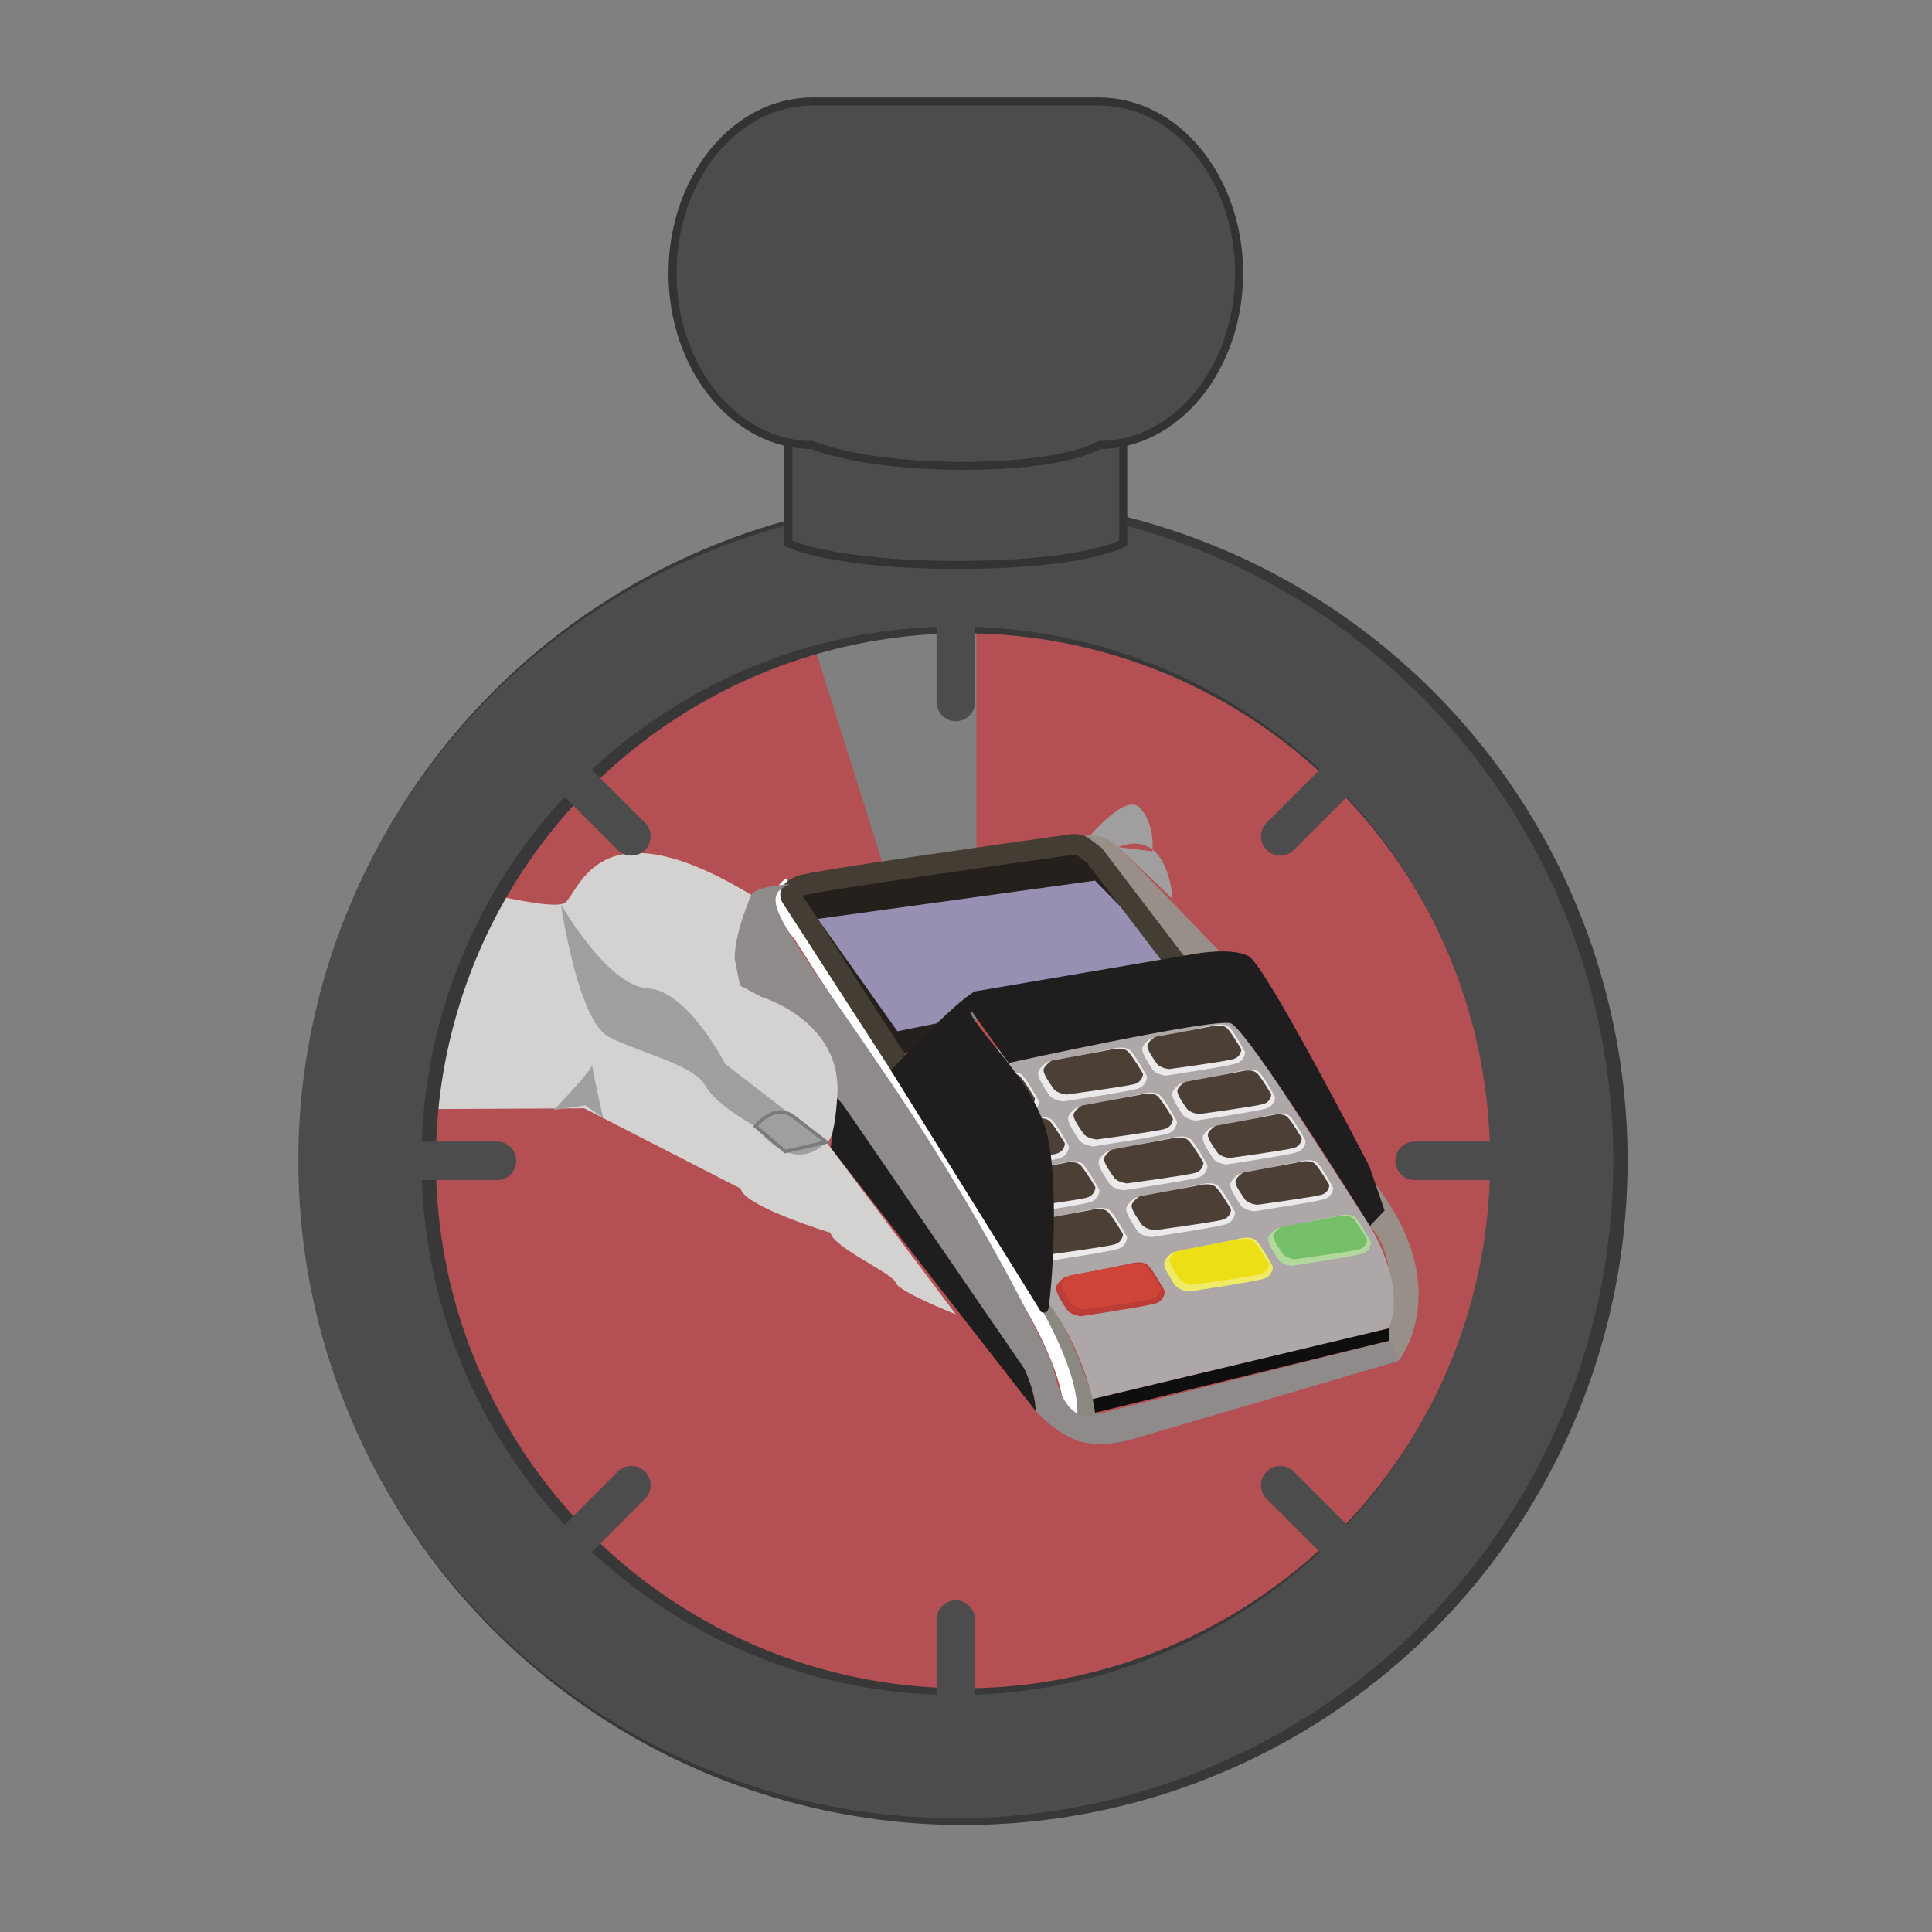 <?xml version="1.0" encoding="utf-8"?>
<!-- Generator: Adobe Illustrator 16.0.0, SVG Export Plug-In . SVG Version: 6.00 Build 0)  -->
<!DOCTYPE svg PUBLIC "-//W3C//DTD SVG 1.1//EN" "http://www.w3.org/Graphics/SVG/1.1/DTD/svg11.dtd">
<svg version="1.1" id="Layer_1" xmlns="http://www.w3.org/2000/svg" xmlns:xlink="http://www.w3.org/1999/xlink" x="0px" y="0px"
	 width="200px" height="200px" viewBox="0 0 200 200" enable-background="new 0 0 200 200" xml:space="preserve">
<rect x="0" y="0" width="200" height="200" fill="#808080" stroke="none"/>
<g>
	<path opacity="0.5" fill="#E81F29" d="M101.078,62.815c31.672,0,57.35,25.677,57.35,57.349s-25.678,57.349-57.35,57.349
		c-31.672,0-57.348-25.677-57.348-57.349c0-25.664,16.859-47.392,40.106-54.711l17.242,54.711V62.815"/>
	<g>
		<path fill="#A09E9E" d="M119.293,88.128c0,0,0.332-2.653-1.238-4.466c-1.568-1.812-5.836,3.582-5.836,3.582l3.539,0.441
			c5.281-2.034,5.615,5.371,5.615,5.371l-5.615-5.371"/>
		<path fill="#26201C" d="M80.383,92.647l32.773-5.015l10.854,12.146c0,0-9.02,3.5-13.057,3.971
			c-4.035,0.47-9.627-1.688-15.029,4.697l-5.835,1.462L80.383,92.647z"/>
		<path fill="#9890B2" d="M84.654,95.127l28.694-3.965l8.445,8.599c0,0-7.67,2.456-11.119,2.743
			c-3.447,0.289-8.268-1.391-12.797,3.253l-4.975,0.996L84.654,95.127z"/>
		<path fill="none" stroke="#333333" stroke-width="0.713" stroke-miterlimit="10" d="M60.474,114.734c0,0,1.282-3.079,0.695-5.574
			s-0.602-5.439-0.602-5.439"/>
		<path fill="#8B8781" d="M106.713,134.783c0,0,4.934,8.948,4.041,13.526l3.453-0.468c0,0-3.039-9.906-5.533-12.728
			S106.713,134.783,106.713,134.783z"/>
		<path fill="#989088" d="M112.307,86.537c0,0,1.75-0.477,3.451,1.148c1.699,1.627,10.488,10.807,10.488,10.807l-4.258,0.521
			L112.307,86.537z"/>
		<path fill="none" stroke="#FFFFFF" stroke-width="1.426" stroke-miterlimit="10" d="M110.641,147.397
			c0,0,1.391-2.811-3.488-11.623c-4.879-8.812-24.4-39.09-24.4-39.09s-3.416-3.574-0.973-5.155"/>
		<path fill="#1E1E1E" d="M85.995,118.823l21.218,27.249c0,0,0.023-3.051-2.697-7.162S86.67,113.514,86.67,113.514L85.995,118.823z"
			/>
		<path fill="none" stroke="#443D33" stroke-width="2.139" stroke-miterlimit="10" d="M93.932,111.456L81.885,92.835
			c0,0-0.371-0.62,1.043-1.163c1.234-0.472,22.574-3.485,28.029-4.25c0.805-0.113,1.271,0.327,1.271,0.327l1.072,0.814
			l10.041,13.186"/>
		<path fill="#989088" d="M141.816,126.91c0,0,1.561,1.402,1.971,4.597c0.408,3.194-0.031,6.014-0.031,6.014l-0.109,0.885
			l1.125,2.492c0,0,5.99-7.38-2.369-18.288"/>
		<path fill="#ADA7A7" d="M143.756,137.521l-30.639,7.312c0,0-0.523-2.346-1.807-5.181c-0.77-1.702-1.812-3.578-3.182-5.23
			c-3.877-4.683-10.958-21.215-10.958-21.215l-1.231-3.449l31.371-5.273l14.506,22.426
			C141.816,126.91,145.666,132.999,143.756,137.521z"/>
		<path fill="#BB3D37" d="M110.258,132.188l6.66-1.363c0,0,1.432-0.449,2.033,0.254c0.602,0.701,1.643,2.607,1.643,2.607
			s-0.02,0.939-0.943,1.242s-7.762,1.331-7.762,1.331s-1.098-0.124-1.467-0.706c-0.369-0.581-1.033-1.54-1.107-2.123
			C109.24,132.847,110.258,132.188,110.258,132.188z"/>
		<path fill="#CE4438" d="M110.73,132.034l6.068-1.129c0,0,1.305-0.376,1.857,0.232c0.553,0.607,1.514,2.254,1.514,2.254
			s-0.01,0.808-0.852,1.062c-0.838,0.254-7.07,1.094-7.07,1.094s-1.004-0.114-1.346-0.617c-0.34-0.505-0.951-1.331-1.023-1.834
			C109.809,132.593,110.73,132.034,110.73,132.034z"/>
		<path fill="#EFEB66" d="M121.445,129.633l6.66-1.363c0,0,1.432-0.448,2.033,0.254c0.602,0.701,1.641,2.609,1.641,2.609
			s-0.018,0.938-0.941,1.24c-0.922,0.304-7.76,1.331-7.76,1.331s-1.098-0.124-1.469-0.706c-0.369-0.582-1.031-1.539-1.105-2.122
			C120.428,130.291,121.445,129.633,121.445,129.633z"/>
		<path fill="#EDDF16" d="M121.918,129.479l6.068-1.129c0,0,1.305-0.376,1.855,0.231c0.555,0.608,1.516,2.255,1.516,2.255
			s-0.01,0.807-0.85,1.062s-7.072,1.094-7.072,1.094s-1.004-0.115-1.346-0.617c-0.34-0.504-0.951-1.331-1.023-1.834
			C120.996,130.037,121.918,129.479,121.918,129.479z"/>
		<path fill="#B2D99D" d="M132.172,127.173l6.291-1.298c0,0,1.354-0.425,1.92,0.239c0.568,0.667,1.549,2.476,1.549,2.476
			s-0.018,0.891-0.889,1.178c-0.873,0.288-7.332,1.268-7.332,1.268s-1.037-0.115-1.387-0.669c-0.35-0.553-0.975-1.461-1.043-2.015
			C131.211,127.798,132.172,127.173,132.172,127.173z"/>
		<path fill="#76BF69" d="M132.619,127.025l5.73-1.074c0,0,1.232-0.357,1.754,0.219c0.521,0.577,1.43,2.139,1.43,2.139
			s-0.01,0.766-0.805,1.008c-0.793,0.241-6.68,1.04-6.68,1.04s-0.947-0.106-1.27-0.583c-0.322-0.479-0.898-1.263-0.967-1.74
			C131.746,127.557,132.619,127.025,132.619,127.025z"/>
		<path fill="#ECE9EC" d="M106.338,126.55l6.66-1.363c0,0,1.434-0.447,2.033,0.254c0.602,0.702,1.643,2.61,1.643,2.61
			s-0.018,0.937-0.941,1.239c-0.924,0.304-7.762,1.332-7.762,1.332s-1.1-0.123-1.469-0.706c-0.369-0.582-1.031-1.54-1.105-2.123
			C105.32,127.209,106.338,126.55,106.338,126.55z"/>
		<path fill="#4C3F35" d="M106.811,126.396l6.068-1.128c0,0,1.305-0.376,1.857,0.231s1.516,2.255,1.516,2.255
			s-0.012,0.807-0.852,1.061c-0.842,0.255-7.072,1.094-7.072,1.094s-1.004-0.114-1.346-0.616c-0.342-0.504-0.949-1.332-1.021-1.834
			C105.887,126.954,106.811,126.396,106.811,126.396z"/>
		<path fill="#ECE9EC" d="M117.525,123.996l6.66-1.364c0,0,1.434-0.447,2.035,0.253c0.6,0.703,1.641,2.609,1.641,2.609
			s-0.02,0.938-0.941,1.241c-0.924,0.304-7.762,1.331-7.762,1.331s-1.1-0.123-1.469-0.705c-0.369-0.583-1.031-1.54-1.105-2.125
			C116.508,124.652,117.525,123.996,117.525,123.996z"/>
		<path fill="#4C3F35" d="M118,123.841l6.068-1.129c0,0,1.303-0.376,1.855,0.231c0.555,0.607,1.516,2.255,1.516,2.255
			s-0.012,0.807-0.852,1.062c-0.84,0.254-7.072,1.093-7.072,1.093s-1.004-0.113-1.344-0.617c-0.342-0.503-0.951-1.331-1.023-1.834
			C117.076,124.399,118,123.841,118,123.841z"/>
		<path fill="#ECE9EC" d="M128.252,121.535l6.293-1.299c0,0,1.352-0.425,1.918,0.24c0.568,0.666,1.549,2.475,1.549,2.475
			s-0.018,0.891-0.889,1.179c-0.873,0.289-7.332,1.267-7.332,1.267s-1.037-0.116-1.387-0.668c-0.348-0.553-0.973-1.461-1.043-2.015
			C127.291,122.159,128.252,121.535,128.252,121.535z"/>
		<path fill="#4C3F35" d="M128.699,121.388l5.73-1.073c0,0,1.232-0.358,1.754,0.219c0.521,0.575,1.43,2.138,1.43,2.138
			s-0.01,0.766-0.805,1.007c-0.793,0.242-6.68,1.042-6.68,1.042s-0.947-0.107-1.27-0.584c-0.322-0.479-0.896-1.263-0.965-1.74
			C127.828,121.918,128.699,121.388,128.699,121.388z"/>
		<path fill="#ECE9EC" d="M103.484,121.705l6.66-1.364c0,0,1.434-0.448,2.033,0.254s1.641,2.608,1.641,2.608
			s-0.018,0.938-0.939,1.24c-0.924,0.305-7.762,1.332-7.762,1.332s-1.1-0.123-1.471-0.706c-0.369-0.582-1.031-1.539-1.105-2.123
			C102.467,122.361,103.484,121.705,103.484,121.705z"/>
		<path fill="#4C3F35" d="M103.957,121.55l6.068-1.129c0,0,1.305-0.376,1.857,0.231c0.551,0.608,1.514,2.255,1.514,2.255
			s-0.01,0.807-0.852,1.061c-0.838,0.255-7.07,1.094-7.07,1.094s-1.004-0.113-1.346-0.617c-0.342-0.503-0.951-1.33-1.023-1.833
			C103.033,122.107,103.957,121.55,103.957,121.55z"/>
		<path fill="#ECE9EC" d="M114.67,119.148l6.662-1.363c0,0,1.434-0.448,2.033,0.254c0.602,0.701,1.641,2.608,1.641,2.608
			s-0.018,0.938-0.941,1.241c-0.922,0.303-7.76,1.331-7.76,1.331s-1.1-0.123-1.469-0.706c-0.371-0.581-1.033-1.539-1.107-2.123
			S114.67,119.148,114.67,119.148z"/>
		<path fill="#4C3F35" d="M115.145,118.994l6.068-1.129c0,0,1.305-0.375,1.857,0.232s1.514,2.254,1.514,2.254
			s-0.01,0.808-0.85,1.062c-0.84,0.255-7.072,1.093-7.072,1.093s-1.004-0.112-1.346-0.616c-0.34-0.504-0.949-1.331-1.021-1.834
			S115.145,118.994,115.145,118.994z"/>
		<path fill="#ECE9EC" d="M125.396,116.689l6.293-1.299c0,0,1.352-0.426,1.92,0.239c0.568,0.667,1.549,2.476,1.549,2.476
			s-0.02,0.891-0.891,1.177c-0.871,0.289-7.33,1.269-7.33,1.269s-1.037-0.116-1.387-0.67c-0.35-0.552-0.973-1.46-1.045-2.014
			C124.438,117.312,125.396,116.689,125.396,116.689z"/>
		<path fill="#4C3F35" d="M125.846,116.542l5.73-1.075c0,0,1.232-0.357,1.754,0.219s1.43,2.139,1.43,2.139s-0.012,0.766-0.805,1.007
			c-0.793,0.242-6.68,1.042-6.68,1.042s-0.947-0.106-1.27-0.585c-0.322-0.477-0.896-1.262-0.965-1.738
			S125.846,116.542,125.846,116.542z"/>
		<path fill="#ECE9EC" d="M100.324,117.161l6.661-1.365c0,0,1.434-0.446,2.035,0.254c0.598,0.703,1.639,2.61,1.639,2.61
			s-0.018,0.938-0.939,1.24c-0.924,0.305-7.762,1.332-7.762,1.332s-1.099-0.124-1.469-0.707c-0.37-0.581-1.032-1.539-1.106-2.123
			C99.306,117.818,100.324,117.161,100.324,117.161z"/>
		<path fill="#4C3F35" d="M100.796,117.006l6.069-1.128c0,0,1.305-0.377,1.857,0.231c0.553,0.607,1.514,2.255,1.514,2.255
			s-0.01,0.806-0.852,1.061c-0.84,0.255-7.07,1.093-7.07,1.093s-1.006-0.112-1.345-0.616c-0.342-0.504-0.951-1.332-1.023-1.834
			C99.874,117.564,100.796,117.006,100.796,117.006z"/>
		<path fill="#ECE9EC" d="M111.51,114.605l6.662-1.364c0,0,1.434-0.447,2.033,0.254c0.602,0.702,1.641,2.608,1.641,2.608
			s-0.018,0.938-0.939,1.241c-0.924,0.304-7.762,1.332-7.762,1.332s-1.1-0.123-1.471-0.706c-0.369-0.582-1.031-1.54-1.105-2.123
			C110.494,115.263,111.51,114.605,111.51,114.605z"/>
		<path fill="#4C3F35" d="M111.984,114.451l6.068-1.13c0,0,1.305-0.376,1.857,0.231c0.553,0.608,1.514,2.255,1.514,2.255
			s-0.01,0.807-0.85,1.062c-0.84,0.254-7.072,1.093-7.072,1.093s-1.004-0.112-1.346-0.616c-0.34-0.503-0.949-1.331-1.021-1.834
			C111.062,115.01,111.984,114.451,111.984,114.451z"/>
		<path fill="#ECE9EC" d="M122.238,112.146l6.291-1.299c0,0,1.352-0.426,1.92,0.24s1.549,2.474,1.549,2.474
			s-0.018,0.891-0.889,1.179c-0.873,0.289-7.332,1.268-7.332,1.268s-1.037-0.116-1.387-0.669c-0.35-0.552-0.973-1.46-1.043-2.014
			C121.277,112.769,122.238,112.146,122.238,112.146z"/>
		<path fill="#4C3F35" d="M122.686,111.997l5.73-1.073c0,0,1.232-0.357,1.754,0.219c0.521,0.575,1.43,2.139,1.43,2.139
			s-0.01,0.765-0.805,1.007c-0.793,0.242-6.68,1.042-6.68,1.042s-0.947-0.108-1.27-0.585c-0.322-0.479-0.898-1.263-0.965-1.74
			C121.812,112.529,122.686,111.997,122.686,111.997z"/>
		<path fill="#ECE9EC" d="M97.221,112.504l6.662-1.363c0,0,1.432-0.449,2.033,0.253c0.6,0.702,1.643,2.608,1.643,2.608
			s-0.02,0.938-0.943,1.241c-0.922,0.304-7.761,1.331-7.761,1.331s-1.098-0.123-1.468-0.705c-0.37-0.583-1.032-1.54-1.106-2.124
			C96.206,113.162,97.221,112.504,97.221,112.504z"/>
		<path fill="#4C3F35" d="M97.694,112.35l6.07-1.13c0,0,1.303-0.376,1.855,0.231c0.553,0.608,1.516,2.255,1.516,2.255
			s-0.012,0.808-0.852,1.062c-0.84,0.255-7.071,1.093-7.071,1.093s-1.005-0.112-1.345-0.617c-0.342-0.502-0.951-1.33-1.024-1.833
			C96.771,112.907,97.694,112.35,97.694,112.35z"/>
		<path fill="#ECE9EC" d="M108.41,109.948l6.66-1.364c0,0,1.432-0.448,2.033,0.254s1.641,2.608,1.641,2.608
			s-0.018,0.938-0.939,1.241c-0.924,0.305-7.762,1.332-7.762,1.332s-1.1-0.124-1.471-0.706c-0.369-0.582-1.029-1.54-1.105-2.124
			C107.393,110.606,108.41,109.948,108.41,109.948z"/>
		<path fill="#4C3F35" d="M108.883,109.793l6.068-1.129c0,0,1.303-0.375,1.857,0.232c0.551,0.607,1.514,2.254,1.514,2.254
			s-0.012,0.808-0.852,1.062c-0.84,0.255-7.072,1.094-7.072,1.094s-1.002-0.113-1.344-0.616c-0.342-0.505-0.951-1.331-1.021-1.835
			C107.961,110.352,108.883,109.793,108.883,109.793z"/>
		<path fill="#ECE9EC" d="M119.137,107.488l6.291-1.299c0,0,1.352-0.425,1.92,0.24c0.566,0.666,1.549,2.475,1.549,2.475
			s-0.018,0.892-0.891,1.179s-7.33,1.267-7.33,1.267s-1.037-0.116-1.387-0.669c-0.35-0.552-0.973-1.46-1.045-2.014
			C118.176,108.112,119.137,107.488,119.137,107.488z"/>
		<path fill="#4C3F35" d="M119.582,107.341l5.732-1.075c0,0,1.232-0.356,1.754,0.22s1.43,2.138,1.43,2.138s-0.012,0.766-0.805,1.008
			s-6.68,1.041-6.68,1.041s-0.947-0.106-1.27-0.585c-0.322-0.476-0.898-1.261-0.965-1.738
			C118.711,107.872,119.582,107.341,119.582,107.341z"/>
		<path fill="#201D1E" d="M104.406,110.038c0,0,21.27-4.68,22.994-4.105c1.723,0.574,14.416,20.978,14.416,20.978l1.516-1.598
			l-1.568-4.562c0,0-10.738-20.832-12.508-21.771s-5.539-0.242-5.539-0.242l-22.792,3.889c-2.112,1.097-8.706,8.167-8.706,8.167
			l15.557,25.021c0,0,0.66,0.338,0.773-0.441c0.477-3.255,1.018-12.933-0.115-17.789c-1.404-6.021-7.842-11.044-8.287-13.524
			L104.406,110.038z"/>
		<path fill="#8F8B8B" d="M143.844,138.78l-29.906,7.532c0,0-3.666,2.234-4.957-5.05c0,0-5.672-12.831-16.895-29.409
			C80.864,95.276,78.187,92.967,81.78,91.529c0,0-3.623,0.197-4.002,1.117c-0.376,0.919-3.192,7.595-3.192,7.595l12.661,14.084
			l18.835,27.433c0,0,1.188,2.435,1.131,4.314c0,0,1.969,2.221,4.291,3.049c2.32,0.829,5.395-0.045,5.395-0.045l27.873-8.179
			L143.844,138.78z"/>
		<polygon fill="#0F0E0E" points="113.117,144.833 143.756,137.521 143.844,138.78 113.365,146.241 		"/>
		<path fill="#D3D2D1" d="M43.181,90.664c0,0,13.707,3.865,15.276,2.805c1.569-1.062,3.292-10.546,19.32-0.822
			c0,0-1.744,3.913-1.723,6.609l0.554,2.764l2.188,1.171c0,0,8.49,2.497,7.873,10.323c0,0-0.221,4.642-1.126,4.709l13.4,17.836
			c0,0-5.992-2.363-6.235-3.292s-6.545-3.69-6.722-5.149c0,0-8.998-2.739-9.308-4.573l-16.206-8.31l-19.409,0.093L43.181,90.664z"/>
		<path fill="#A09E9E" d="M85.544,118.223c-3.691,3.67-7.34-1.635-7.34-1.635s-4.047-2.122-5.219-4.243
			c-1.172-2.122-6.766-3.359-9.972-5.016c-3.205-1.658-4.95-13.725-4.95-13.725s4.826,8.479,8.989,8.71
			c4.162,0.229,8.006,7.808,8.006,7.808l6.593,5.096L85.544,118.223z"/>
		<path fill="#A09E9E" d="M57.339,114.906c0,0,4.188-4.366,3.97-4.745s1.126,5.579,1.126,5.579l-1.841-1.322L57.339,114.906z"/>
		<path fill="none" stroke="#7B7B7B" stroke-width="0.356" stroke-miterlimit="10" d="M78.205,116.588c0,0,1.997-2.492,3.929-1
			s3.411,2.635,3.411,2.635l-4.254,0.979L78.205,116.588z"/>
	</g>
	
		<circle fill="none" stroke="#383838" stroke-width="14.153" stroke-linecap="round" stroke-linejoin="round" stroke-miterlimit="10" cx="99.729" cy="120.164" r="61.684"/>
	
		<circle fill="none" stroke="#4C4C4D" stroke-width="12.751" stroke-linecap="round" stroke-linejoin="round" stroke-miterlimit="10" cx="98.945" cy="120.164" r="61.685"/>
	
		<line fill="none" stroke="#4C4C4D" stroke-width="3.985" stroke-linecap="round" stroke-linejoin="round" stroke-miterlimit="10" x1="98.943" y1="58.479" x2="98.943" y2="72.668"/>
	
		<line fill="none" stroke="#4C4C4D" stroke-width="3.985" stroke-linecap="round" stroke-linejoin="round" stroke-miterlimit="10" x1="144.146" y1="74.962" x2="132.529" y2="86.579"/>
	
		<line fill="none" stroke="#4C4C4D" stroke-width="3.985" stroke-linecap="round" stroke-linejoin="round" stroke-miterlimit="10" x1="162.869" y1="120.164" x2="146.439" y2="120.164"/>
	
		<line fill="none" stroke="#4C4C4D" stroke-width="3.985" stroke-linecap="round" stroke-linejoin="round" stroke-miterlimit="10" x1="144.146" y1="165.365" x2="132.529" y2="153.748"/>
	
		<line fill="none" stroke="#4C4C4D" stroke-width="3.985" stroke-linecap="round" stroke-linejoin="round" stroke-miterlimit="10" x1="98.945" y1="184.089" x2="98.943" y2="167.661"/>
	
		<line fill="none" stroke="#4C4C4D" stroke-width="3.985" stroke-linecap="round" stroke-linejoin="round" stroke-miterlimit="10" x1="53.744" y1="165.366" x2="65.359" y2="153.748"/>
	
		<line fill="none" stroke="#4C4C4D" stroke-width="3.985" stroke-linecap="round" stroke-linejoin="round" stroke-miterlimit="10" x1="35.021" y1="120.166" x2="51.449" y2="120.164"/>
	
		<line fill="none" stroke="#4C4C4D" stroke-width="3.985" stroke-linecap="round" stroke-linejoin="round" stroke-miterlimit="10" x1="53.742" y1="74.964" x2="65.36" y2="86.579"/>
	<path fill="#4C4C4D" stroke="#333333" stroke-width="0.833" stroke-miterlimit="10" d="M116.275,56.24
		c0,0-4.002,2.238-17.113,2.238c-13.11,0-17.549-2.238-17.549-2.238V39.655h34.662V56.24z"/>
	<path fill="#4C4C4D" stroke="#333333" stroke-width="0.833" stroke-miterlimit="10" d="M128.27,28.289
		c0,9.819-6.481,17.779-14.475,17.779c0,0-3.277,2.156-14.089,2.156s-15.612-2.156-15.612-2.156c-7.996,0-14.476-7.96-14.476-17.779
		l0,0c0-9.82,6.479-17.78,14.476-17.78h29.701C121.788,10.509,128.27,18.469,128.27,28.289L128.27,28.289z"/>
</g>
</svg>
